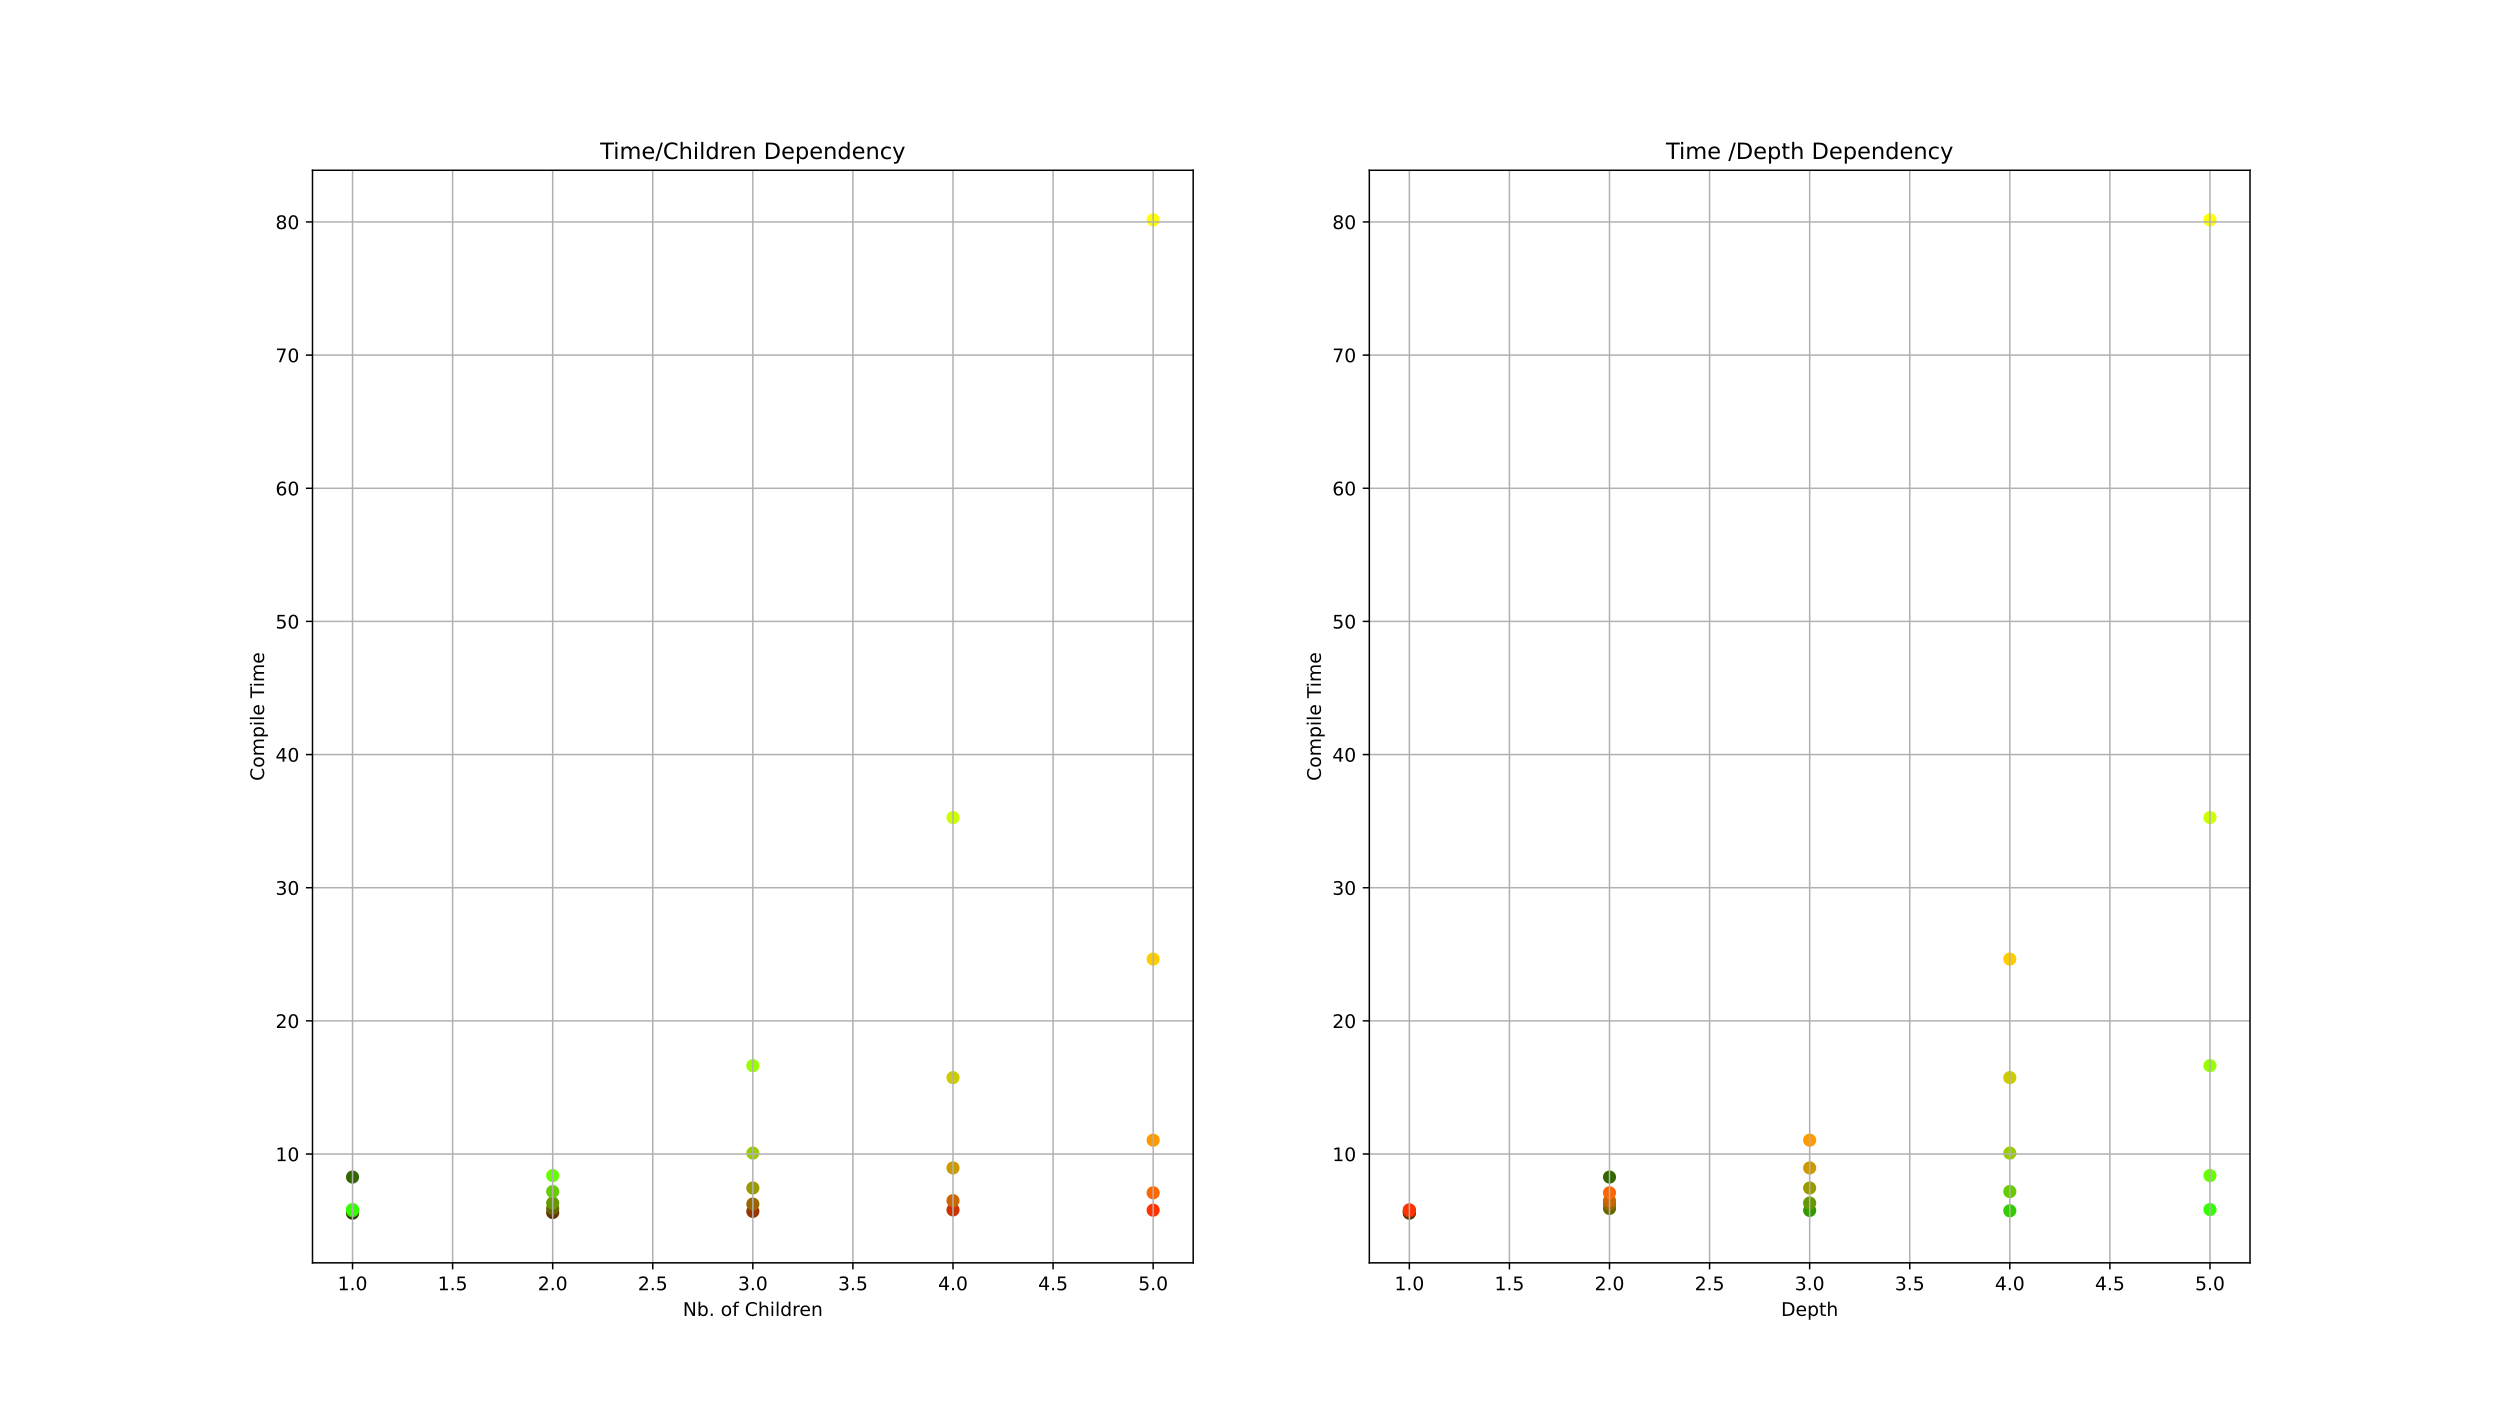 <?xml version="1.0" encoding="utf-8" standalone="no"?>
<!DOCTYPE svg PUBLIC "-//W3C//DTD SVG 1.1//EN"
  "http://www.w3.org/Graphics/SVG/1.1/DTD/svg11.dtd">
<!-- Created with matplotlib (https://matplotlib.org/) -->
<svg height="756pt" version="1.1" viewBox="0 0 1332 756" width="1332pt" xmlns="http://www.w3.org/2000/svg" xmlns:xlink="http://www.w3.org/1999/xlink">
 <defs>
  <style type="text/css">*{stroke-linecap:butt;stroke-linejoin:round;}</style>
 </defs>
 <g id="figure_1">
  <g id="patch_1">
   <path d="M 0 756 
L 1332 756 
L 1332 0 
L 0 0 
z
" style="fill:#ffffff;"/>
  </g>
  <g id="axes_1">
   <g id="patch_2">
    <path d="M 166.5 672.84 
L 635.727 672.84 
L 635.727 90.72 
L 166.5 90.72 
z
" style="fill:#ffffff;"/>
   </g>
   <g id="PathCollection_1">
    <defs>
     <path d="M 0 3 
C 0.796 3 1.559 2.684 2.121 2.121 
C 2.684 1.559 3 0.796 3 -0 
C 3 -0.796 2.684 -1.559 2.121 -2.121 
C 1.559 -2.684 0.796 -3 0 -3 
C -0.796 -3 -1.559 -2.684 -2.121 -2.121 
C -2.684 -1.559 -3 -0.796 -3 0 
C -3 0.796 -2.684 1.559 -2.121 2.121 
C -1.559 2.684 -0.796 3 0 3 
z
" id="C0_0_936f2f8fe4"/>
    </defs>
    <g clip-path="url(#p5015d09969)">
     <use style="fill:#333300;stroke:#333300;" x="187.829" xlink:href="#C0_0_936f2f8fe4" y="646.38"/>
    </g>
    <g clip-path="url(#p5015d09969)">
     <use style="fill:#336600;stroke:#336600;" x="187.829" xlink:href="#C0_0_936f2f8fe4" y="627.141"/>
    </g>
    <g clip-path="url(#p5015d09969)">
     <use style="fill:#339900;stroke:#339900;" x="187.829" xlink:href="#C0_0_936f2f8fe4" y="644.912"/>
    </g>
    <g clip-path="url(#p5015d09969)">
     <use style="fill:#33cc00;stroke:#33cc00;" x="187.829" xlink:href="#C0_0_936f2f8fe4" y="645.111"/>
    </g>
    <g clip-path="url(#p5015d09969)">
     <use style="fill:#33ff00;stroke:#33ff00;" x="187.829" xlink:href="#C0_0_936f2f8fe4" y="644.459"/>
    </g>
    <g clip-path="url(#p5015d09969)">
     <use style="fill:#663300;stroke:#663300;" x="294.471" xlink:href="#C0_0_936f2f8fe4" y="646.046"/>
    </g>
    <g clip-path="url(#p5015d09969)">
     <use style="fill:#666600;stroke:#666600;" x="294.471" xlink:href="#C0_0_936f2f8fe4" y="643.873"/>
    </g>
    <g clip-path="url(#p5015d09969)">
     <use style="fill:#669900;stroke:#669900;" x="294.471" xlink:href="#C0_0_936f2f8fe4" y="640.99"/>
    </g>
    <g clip-path="url(#p5015d09969)">
     <use style="fill:#66cc00;stroke:#66cc00;" x="294.471" xlink:href="#C0_0_936f2f8fe4" y="634.868"/>
    </g>
    <g clip-path="url(#p5015d09969)">
     <use style="fill:#66ff00;stroke:#66ff00;" x="294.471" xlink:href="#C0_0_936f2f8fe4" y="626.356"/>
    </g>
    <g clip-path="url(#p5015d09969)">
     <use style="fill:#993300;stroke:#993300;" x="401.114" xlink:href="#C0_0_936f2f8fe4" y="645.438"/>
    </g>
    <g clip-path="url(#p5015d09969)">
     <use style="fill:#996600;stroke:#996600;" x="401.114" xlink:href="#C0_0_936f2f8fe4" y="641.53"/>
    </g>
    <g clip-path="url(#p5015d09969)">
     <use style="fill:#999900;stroke:#999900;" x="401.114" xlink:href="#C0_0_936f2f8fe4" y="632.964"/>
    </g>
    <g clip-path="url(#p5015d09969)">
     <use style="fill:#99cc00;stroke:#99cc00;" x="401.114" xlink:href="#C0_0_936f2f8fe4" y="614.372"/>
    </g>
    <g clip-path="url(#p5015d09969)">
     <use style="fill:#99ff00;stroke:#99ff00;" x="401.114" xlink:href="#C0_0_936f2f8fe4" y="567.791"/>
    </g>
    <g clip-path="url(#p5015d09969)">
     <use style="fill:#cc3300;stroke:#cc3300;" x="507.756" xlink:href="#C0_0_936f2f8fe4" y="644.64"/>
    </g>
    <g clip-path="url(#p5015d09969)">
     <use style="fill:#cc6600;stroke:#cc6600;" x="507.756" xlink:href="#C0_0_936f2f8fe4" y="639.713"/>
    </g>
    <g clip-path="url(#p5015d09969)">
     <use style="fill:#cc9900;stroke:#cc9900;" x="507.756" xlink:href="#C0_0_936f2f8fe4" y="622.268"/>
    </g>
    <g clip-path="url(#p5015d09969)">
     <use style="fill:#cccc00;stroke:#cccc00;" x="507.756" xlink:href="#C0_0_936f2f8fe4" y="574.157"/>
    </g>
    <g clip-path="url(#p5015d09969)">
     <use style="fill:#ccff00;stroke:#ccff00;" x="507.756" xlink:href="#C0_0_936f2f8fe4" y="435.602"/>
    </g>
    <g clip-path="url(#p5015d09969)">
     <use style="fill:#ff3300;stroke:#ff3300;" x="614.399" xlink:href="#C0_0_936f2f8fe4" y="644.787"/>
    </g>
    <g clip-path="url(#p5015d09969)">
     <use style="fill:#ff6600;stroke:#ff6600;" x="614.399" xlink:href="#C0_0_936f2f8fe4" y="635.53"/>
    </g>
    <g clip-path="url(#p5015d09969)">
     <use style="fill:#ff9900;stroke:#ff9900;" x="614.399" xlink:href="#C0_0_936f2f8fe4" y="607.494"/>
    </g>
    <g clip-path="url(#p5015d09969)">
     <use style="fill:#ffcc00;stroke:#ffcc00;" x="614.399" xlink:href="#C0_0_936f2f8fe4" y="511.008"/>
    </g>
    <g clip-path="url(#p5015d09969)">
     <use style="fill:#ffff00;stroke:#ffff00;" x="614.399" xlink:href="#C0_0_936f2f8fe4" y="117.18"/>
    </g>
   </g>
   <g id="matplotlib.axis_1">
    <g id="xtick_1">
     <g id="line2d_1">
      <path clip-path="url(#p5015d09969)" d="M 187.829 672.84 
L 187.829 90.72 
" style="fill:none;stroke:#b0b0b0;stroke-linecap:square;stroke-width:0.8;"/>
     </g>
     <g id="line2d_2">
      <defs>
       <path d="M 0 0 
L 0 3.5 
" id="m724e179e20" style="stroke:#000000;stroke-width:0.8;"/>
      </defs>
      <g>
       <use style="stroke:#000000;stroke-width:0.8;" x="187.829" xlink:href="#m724e179e20" y="672.84"/>
      </g>
     </g>
     <g id="text_1">
      <!-- 1.0 -->
      <g transform="translate(179.877 687.438)scale(0.1 -0.1)">
       <defs>
        <path d="M 12.406 8.297 
L 28.516 8.297 
L 28.516 63.922 
L 10.984 60.406 
L 10.984 69.391 
L 28.422 72.906 
L 38.281 72.906 
L 38.281 8.297 
L 54.391 8.297 
L 54.391 0 
L 12.406 0 
z
" id="DejaVuSans-49"/>
        <path d="M 10.688 12.406 
L 21 12.406 
L 21 0 
L 10.688 0 
z
" id="DejaVuSans-46"/>
        <path d="M 31.781 66.406 
Q 24.172 66.406 20.328 58.906 
Q 16.5 51.422 16.5 36.375 
Q 16.5 21.391 20.328 13.891 
Q 24.172 6.391 31.781 6.391 
Q 39.453 6.391 43.281 13.891 
Q 47.125 21.391 47.125 36.375 
Q 47.125 51.422 43.281 58.906 
Q 39.453 66.406 31.781 66.406 
z
M 31.781 74.219 
Q 44.047 74.219 50.516 64.516 
Q 56.984 54.828 56.984 36.375 
Q 56.984 17.969 50.516 8.266 
Q 44.047 -1.422 31.781 -1.422 
Q 19.531 -1.422 13.062 8.266 
Q 6.594 17.969 6.594 36.375 
Q 6.594 54.828 13.062 64.516 
Q 19.531 74.219 31.781 74.219 
z
" id="DejaVuSans-48"/>
       </defs>
       <use xlink:href="#DejaVuSans-49"/>
       <use x="63.623" xlink:href="#DejaVuSans-46"/>
       <use x="95.41" xlink:href="#DejaVuSans-48"/>
      </g>
     </g>
    </g>
    <g id="xtick_2">
     <g id="line2d_3">
      <path clip-path="url(#p5015d09969)" d="M 241.15 672.84 
L 241.15 90.72 
" style="fill:none;stroke:#b0b0b0;stroke-linecap:square;stroke-width:0.8;"/>
     </g>
     <g id="line2d_4">
      <g>
       <use style="stroke:#000000;stroke-width:0.8;" x="241.15" xlink:href="#m724e179e20" y="672.84"/>
      </g>
     </g>
     <g id="text_2">
      <!-- 1.5 -->
      <g transform="translate(233.198 687.438)scale(0.1 -0.1)">
       <defs>
        <path d="M 10.797 72.906 
L 49.516 72.906 
L 49.516 64.594 
L 19.828 64.594 
L 19.828 46.734 
Q 21.969 47.469 24.109 47.828 
Q 26.266 48.188 28.422 48.188 
Q 40.625 48.188 47.75 41.5 
Q 54.891 34.812 54.891 23.391 
Q 54.891 11.625 47.562 5.094 
Q 40.234 -1.422 26.906 -1.422 
Q 22.312 -1.422 17.547 -0.641 
Q 12.797 0.141 7.719 1.703 
L 7.719 11.625 
Q 12.109 9.234 16.797 8.062 
Q 21.484 6.891 26.703 6.891 
Q 35.156 6.891 40.078 11.328 
Q 45.016 15.766 45.016 23.391 
Q 45.016 31 40.078 35.438 
Q 35.156 39.891 26.703 39.891 
Q 22.75 39.891 18.812 39.016 
Q 14.891 38.141 10.797 36.281 
z
" id="DejaVuSans-53"/>
       </defs>
       <use xlink:href="#DejaVuSans-49"/>
       <use x="63.623" xlink:href="#DejaVuSans-46"/>
       <use x="95.41" xlink:href="#DejaVuSans-53"/>
      </g>
     </g>
    </g>
    <g id="xtick_3">
     <g id="line2d_5">
      <path clip-path="url(#p5015d09969)" d="M 294.471 672.84 
L 294.471 90.72 
" style="fill:none;stroke:#b0b0b0;stroke-linecap:square;stroke-width:0.8;"/>
     </g>
     <g id="line2d_6">
      <g>
       <use style="stroke:#000000;stroke-width:0.8;" x="294.471" xlink:href="#m724e179e20" y="672.84"/>
      </g>
     </g>
     <g id="text_3">
      <!-- 2.0 -->
      <g transform="translate(286.52 687.438)scale(0.1 -0.1)">
       <defs>
        <path d="M 19.188 8.297 
L 53.609 8.297 
L 53.609 0 
L 7.328 0 
L 7.328 8.297 
Q 12.938 14.109 22.625 23.891 
Q 32.328 33.688 34.812 36.531 
Q 39.547 41.844 41.422 45.531 
Q 43.312 49.219 43.312 52.781 
Q 43.312 58.594 39.234 62.25 
Q 35.156 65.922 28.609 65.922 
Q 23.969 65.922 18.812 64.312 
Q 13.672 62.703 7.812 59.422 
L 7.812 69.391 
Q 13.766 71.781 18.938 73 
Q 24.125 74.219 28.422 74.219 
Q 39.75 74.219 46.484 68.547 
Q 53.219 62.891 53.219 53.422 
Q 53.219 48.922 51.531 44.891 
Q 49.859 40.875 45.406 35.406 
Q 44.188 33.984 37.641 27.219 
Q 31.109 20.453 19.188 8.297 
z
" id="DejaVuSans-50"/>
       </defs>
       <use xlink:href="#DejaVuSans-50"/>
       <use x="63.623" xlink:href="#DejaVuSans-46"/>
       <use x="95.41" xlink:href="#DejaVuSans-48"/>
      </g>
     </g>
    </g>
    <g id="xtick_4">
     <g id="line2d_7">
      <path clip-path="url(#p5015d09969)" d="M 347.792 672.84 
L 347.792 90.72 
" style="fill:none;stroke:#b0b0b0;stroke-linecap:square;stroke-width:0.8;"/>
     </g>
     <g id="line2d_8">
      <g>
       <use style="stroke:#000000;stroke-width:0.8;" x="347.792" xlink:href="#m724e179e20" y="672.84"/>
      </g>
     </g>
     <g id="text_4">
      <!-- 2.5 -->
      <g transform="translate(339.841 687.438)scale(0.1 -0.1)">
       <use xlink:href="#DejaVuSans-50"/>
       <use x="63.623" xlink:href="#DejaVuSans-46"/>
       <use x="95.41" xlink:href="#DejaVuSans-53"/>
      </g>
     </g>
    </g>
    <g id="xtick_5">
     <g id="line2d_9">
      <path clip-path="url(#p5015d09969)" d="M 401.114 672.84 
L 401.114 90.72 
" style="fill:none;stroke:#b0b0b0;stroke-linecap:square;stroke-width:0.8;"/>
     </g>
     <g id="line2d_10">
      <g>
       <use style="stroke:#000000;stroke-width:0.8;" x="401.114" xlink:href="#m724e179e20" y="672.84"/>
      </g>
     </g>
     <g id="text_5">
      <!-- 3.0 -->
      <g transform="translate(393.162 687.438)scale(0.1 -0.1)">
       <defs>
        <path d="M 40.578 39.312 
Q 47.656 37.797 51.625 33 
Q 55.609 28.219 55.609 21.188 
Q 55.609 10.406 48.188 4.484 
Q 40.766 -1.422 27.094 -1.422 
Q 22.516 -1.422 17.656 -0.516 
Q 12.797 0.391 7.625 2.203 
L 7.625 11.719 
Q 11.719 9.328 16.594 8.109 
Q 21.484 6.891 26.812 6.891 
Q 36.078 6.891 40.938 10.547 
Q 45.797 14.203 45.797 21.188 
Q 45.797 27.641 41.281 31.266 
Q 36.766 34.906 28.719 34.906 
L 20.219 34.906 
L 20.219 43.016 
L 29.109 43.016 
Q 36.375 43.016 40.234 45.922 
Q 44.094 48.828 44.094 54.297 
Q 44.094 59.906 40.109 62.906 
Q 36.141 65.922 28.719 65.922 
Q 24.656 65.922 20.016 65.031 
Q 15.375 64.156 9.812 62.312 
L 9.812 71.094 
Q 15.438 72.656 20.344 73.438 
Q 25.25 74.219 29.594 74.219 
Q 40.828 74.219 47.359 69.109 
Q 53.906 64.016 53.906 55.328 
Q 53.906 49.266 50.438 45.094 
Q 46.969 40.922 40.578 39.312 
z
" id="DejaVuSans-51"/>
       </defs>
       <use xlink:href="#DejaVuSans-51"/>
       <use x="63.623" xlink:href="#DejaVuSans-46"/>
       <use x="95.41" xlink:href="#DejaVuSans-48"/>
      </g>
     </g>
    </g>
    <g id="xtick_6">
     <g id="line2d_11">
      <path clip-path="url(#p5015d09969)" d="M 454.435 672.84 
L 454.435 90.72 
" style="fill:none;stroke:#b0b0b0;stroke-linecap:square;stroke-width:0.8;"/>
     </g>
     <g id="line2d_12">
      <g>
       <use style="stroke:#000000;stroke-width:0.8;" x="454.435" xlink:href="#m724e179e20" y="672.84"/>
      </g>
     </g>
     <g id="text_6">
      <!-- 3.5 -->
      <g transform="translate(446.483 687.438)scale(0.1 -0.1)">
       <use xlink:href="#DejaVuSans-51"/>
       <use x="63.623" xlink:href="#DejaVuSans-46"/>
       <use x="95.41" xlink:href="#DejaVuSans-53"/>
      </g>
     </g>
    </g>
    <g id="xtick_7">
     <g id="line2d_13">
      <path clip-path="url(#p5015d09969)" d="M 507.756 672.84 
L 507.756 90.72 
" style="fill:none;stroke:#b0b0b0;stroke-linecap:square;stroke-width:0.8;"/>
     </g>
     <g id="line2d_14">
      <g>
       <use style="stroke:#000000;stroke-width:0.8;" x="507.756" xlink:href="#m724e179e20" y="672.84"/>
      </g>
     </g>
     <g id="text_7">
      <!-- 4.0 -->
      <g transform="translate(499.805 687.438)scale(0.1 -0.1)">
       <defs>
        <path d="M 37.797 64.312 
L 12.891 25.391 
L 37.797 25.391 
z
M 35.203 72.906 
L 47.609 72.906 
L 47.609 25.391 
L 58.016 25.391 
L 58.016 17.188 
L 47.609 17.188 
L 47.609 0 
L 37.797 0 
L 37.797 17.188 
L 4.891 17.188 
L 4.891 26.703 
z
" id="DejaVuSans-52"/>
       </defs>
       <use xlink:href="#DejaVuSans-52"/>
       <use x="63.623" xlink:href="#DejaVuSans-46"/>
       <use x="95.41" xlink:href="#DejaVuSans-48"/>
      </g>
     </g>
    </g>
    <g id="xtick_8">
     <g id="line2d_15">
      <path clip-path="url(#p5015d09969)" d="M 561.077 672.84 
L 561.077 90.72 
" style="fill:none;stroke:#b0b0b0;stroke-linecap:square;stroke-width:0.8;"/>
     </g>
     <g id="line2d_16">
      <g>
       <use style="stroke:#000000;stroke-width:0.8;" x="561.077" xlink:href="#m724e179e20" y="672.84"/>
      </g>
     </g>
     <g id="text_8">
      <!-- 4.5 -->
      <g transform="translate(553.126 687.438)scale(0.1 -0.1)">
       <use xlink:href="#DejaVuSans-52"/>
       <use x="63.623" xlink:href="#DejaVuSans-46"/>
       <use x="95.41" xlink:href="#DejaVuSans-53"/>
      </g>
     </g>
    </g>
    <g id="xtick_9">
     <g id="line2d_17">
      <path clip-path="url(#p5015d09969)" d="M 614.399 672.84 
L 614.399 90.72 
" style="fill:none;stroke:#b0b0b0;stroke-linecap:square;stroke-width:0.8;"/>
     </g>
     <g id="line2d_18">
      <g>
       <use style="stroke:#000000;stroke-width:0.8;" x="614.399" xlink:href="#m724e179e20" y="672.84"/>
      </g>
     </g>
     <g id="text_9">
      <!-- 5.0 -->
      <g transform="translate(606.447 687.438)scale(0.1 -0.1)">
       <use xlink:href="#DejaVuSans-53"/>
       <use x="63.623" xlink:href="#DejaVuSans-46"/>
       <use x="95.41" xlink:href="#DejaVuSans-48"/>
      </g>
     </g>
    </g>
    <g id="text_10">
     <!-- Nb. of Children -->
     <g transform="translate(363.811 701.117)scale(0.1 -0.1)">
      <defs>
       <path d="M 9.812 72.906 
L 23.094 72.906 
L 55.422 11.922 
L 55.422 72.906 
L 64.984 72.906 
L 64.984 0 
L 51.703 0 
L 19.391 60.984 
L 19.391 0 
L 9.812 0 
z
" id="DejaVuSans-78"/>
       <path d="M 48.688 27.297 
Q 48.688 37.203 44.609 42.844 
Q 40.531 48.484 33.406 48.484 
Q 26.266 48.484 22.188 42.844 
Q 18.109 37.203 18.109 27.297 
Q 18.109 17.391 22.188 11.75 
Q 26.266 6.109 33.406 6.109 
Q 40.531 6.109 44.609 11.75 
Q 48.688 17.391 48.688 27.297 
z
M 18.109 46.391 
Q 20.953 51.266 25.266 53.625 
Q 29.594 56 35.594 56 
Q 45.562 56 51.781 48.094 
Q 58.016 40.188 58.016 27.297 
Q 58.016 14.406 51.781 6.484 
Q 45.562 -1.422 35.594 -1.422 
Q 29.594 -1.422 25.266 0.953 
Q 20.953 3.328 18.109 8.203 
L 18.109 0 
L 9.078 0 
L 9.078 75.984 
L 18.109 75.984 
z
" id="DejaVuSans-98"/>
       <path id="DejaVuSans-32"/>
       <path d="M 30.609 48.391 
Q 23.391 48.391 19.188 42.75 
Q 14.984 37.109 14.984 27.297 
Q 14.984 17.484 19.156 11.844 
Q 23.344 6.203 30.609 6.203 
Q 37.797 6.203 41.984 11.859 
Q 46.188 17.531 46.188 27.297 
Q 46.188 37.016 41.984 42.703 
Q 37.797 48.391 30.609 48.391 
z
M 30.609 56 
Q 42.328 56 49.016 48.375 
Q 55.719 40.766 55.719 27.297 
Q 55.719 13.875 49.016 6.219 
Q 42.328 -1.422 30.609 -1.422 
Q 18.844 -1.422 12.172 6.219 
Q 5.516 13.875 5.516 27.297 
Q 5.516 40.766 12.172 48.375 
Q 18.844 56 30.609 56 
z
" id="DejaVuSans-111"/>
       <path d="M 37.109 75.984 
L 37.109 68.5 
L 28.516 68.5 
Q 23.688 68.5 21.797 66.547 
Q 19.922 64.594 19.922 59.516 
L 19.922 54.688 
L 34.719 54.688 
L 34.719 47.703 
L 19.922 47.703 
L 19.922 0 
L 10.891 0 
L 10.891 47.703 
L 2.297 47.703 
L 2.297 54.688 
L 10.891 54.688 
L 10.891 58.5 
Q 10.891 67.625 15.141 71.797 
Q 19.391 75.984 28.609 75.984 
z
" id="DejaVuSans-102"/>
       <path d="M 64.406 67.281 
L 64.406 56.891 
Q 59.422 61.531 53.781 63.812 
Q 48.141 66.109 41.797 66.109 
Q 29.297 66.109 22.656 58.469 
Q 16.016 50.828 16.016 36.375 
Q 16.016 21.969 22.656 14.328 
Q 29.297 6.688 41.797 6.688 
Q 48.141 6.688 53.781 8.984 
Q 59.422 11.281 64.406 15.922 
L 64.406 5.609 
Q 59.234 2.094 53.438 0.328 
Q 47.656 -1.422 41.219 -1.422 
Q 24.656 -1.422 15.125 8.703 
Q 5.609 18.844 5.609 36.375 
Q 5.609 53.953 15.125 64.078 
Q 24.656 74.219 41.219 74.219 
Q 47.75 74.219 53.531 72.484 
Q 59.328 70.75 64.406 67.281 
z
" id="DejaVuSans-67"/>
       <path d="M 54.891 33.016 
L 54.891 0 
L 45.906 0 
L 45.906 32.719 
Q 45.906 40.484 42.875 44.328 
Q 39.844 48.188 33.797 48.188 
Q 26.516 48.188 22.312 43.547 
Q 18.109 38.922 18.109 30.906 
L 18.109 0 
L 9.078 0 
L 9.078 75.984 
L 18.109 75.984 
L 18.109 46.188 
Q 21.344 51.125 25.703 53.562 
Q 30.078 56 35.797 56 
Q 45.219 56 50.047 50.172 
Q 54.891 44.344 54.891 33.016 
z
" id="DejaVuSans-104"/>
       <path d="M 9.422 54.688 
L 18.406 54.688 
L 18.406 0 
L 9.422 0 
z
M 9.422 75.984 
L 18.406 75.984 
L 18.406 64.594 
L 9.422 64.594 
z
" id="DejaVuSans-105"/>
       <path d="M 9.422 75.984 
L 18.406 75.984 
L 18.406 0 
L 9.422 0 
z
" id="DejaVuSans-108"/>
       <path d="M 45.406 46.391 
L 45.406 75.984 
L 54.391 75.984 
L 54.391 0 
L 45.406 0 
L 45.406 8.203 
Q 42.578 3.328 38.25 0.953 
Q 33.938 -1.422 27.875 -1.422 
Q 17.969 -1.422 11.734 6.484 
Q 5.516 14.406 5.516 27.297 
Q 5.516 40.188 11.734 48.094 
Q 17.969 56 27.875 56 
Q 33.938 56 38.25 53.625 
Q 42.578 51.266 45.406 46.391 
z
M 14.797 27.297 
Q 14.797 17.391 18.875 11.75 
Q 22.953 6.109 30.078 6.109 
Q 37.203 6.109 41.297 11.75 
Q 45.406 17.391 45.406 27.297 
Q 45.406 37.203 41.297 42.844 
Q 37.203 48.484 30.078 48.484 
Q 22.953 48.484 18.875 42.844 
Q 14.797 37.203 14.797 27.297 
z
" id="DejaVuSans-100"/>
       <path d="M 41.109 46.297 
Q 39.594 47.172 37.812 47.578 
Q 36.031 48 33.891 48 
Q 26.266 48 22.188 43.047 
Q 18.109 38.094 18.109 28.812 
L 18.109 0 
L 9.078 0 
L 9.078 54.688 
L 18.109 54.688 
L 18.109 46.188 
Q 20.953 51.172 25.484 53.578 
Q 30.031 56 36.531 56 
Q 37.453 56 38.578 55.875 
Q 39.703 55.766 41.062 55.516 
z
" id="DejaVuSans-114"/>
       <path d="M 56.203 29.594 
L 56.203 25.203 
L 14.891 25.203 
Q 15.484 15.922 20.484 11.062 
Q 25.484 6.203 34.422 6.203 
Q 39.594 6.203 44.453 7.469 
Q 49.312 8.734 54.109 11.281 
L 54.109 2.781 
Q 49.266 0.734 44.188 -0.344 
Q 39.109 -1.422 33.891 -1.422 
Q 20.797 -1.422 13.156 6.188 
Q 5.516 13.812 5.516 26.812 
Q 5.516 40.234 12.766 48.109 
Q 20.016 56 32.328 56 
Q 43.359 56 49.781 48.891 
Q 56.203 41.797 56.203 29.594 
z
M 47.219 32.234 
Q 47.125 39.594 43.094 43.984 
Q 39.062 48.391 32.422 48.391 
Q 24.906 48.391 20.391 44.141 
Q 15.875 39.891 15.188 32.172 
z
" id="DejaVuSans-101"/>
       <path d="M 54.891 33.016 
L 54.891 0 
L 45.906 0 
L 45.906 32.719 
Q 45.906 40.484 42.875 44.328 
Q 39.844 48.188 33.797 48.188 
Q 26.516 48.188 22.312 43.547 
Q 18.109 38.922 18.109 30.906 
L 18.109 0 
L 9.078 0 
L 9.078 54.688 
L 18.109 54.688 
L 18.109 46.188 
Q 21.344 51.125 25.703 53.562 
Q 30.078 56 35.797 56 
Q 45.219 56 50.047 50.172 
Q 54.891 44.344 54.891 33.016 
z
" id="DejaVuSans-110"/>
      </defs>
      <use xlink:href="#DejaVuSans-78"/>
      <use x="74.805" xlink:href="#DejaVuSans-98"/>
      <use x="138.281" xlink:href="#DejaVuSans-46"/>
      <use x="170.068" xlink:href="#DejaVuSans-32"/>
      <use x="201.855" xlink:href="#DejaVuSans-111"/>
      <use x="263.037" xlink:href="#DejaVuSans-102"/>
      <use x="298.242" xlink:href="#DejaVuSans-32"/>
      <use x="330.029" xlink:href="#DejaVuSans-67"/>
      <use x="399.854" xlink:href="#DejaVuSans-104"/>
      <use x="463.232" xlink:href="#DejaVuSans-105"/>
      <use x="491.016" xlink:href="#DejaVuSans-108"/>
      <use x="518.799" xlink:href="#DejaVuSans-100"/>
      <use x="582.275" xlink:href="#DejaVuSans-114"/>
      <use x="621.139" xlink:href="#DejaVuSans-101"/>
      <use x="682.662" xlink:href="#DejaVuSans-110"/>
     </g>
    </g>
   </g>
   <g id="matplotlib.axis_2">
    <g id="ytick_1">
     <g id="line2d_19">
      <path clip-path="url(#p5015d09969)" d="M 166.5 614.868 
L 635.727 614.868 
" style="fill:none;stroke:#b0b0b0;stroke-linecap:square;stroke-width:0.8;"/>
     </g>
     <g id="line2d_20">
      <defs>
       <path d="M 0 0 
L -3.5 0 
" id="m9011e963a6" style="stroke:#000000;stroke-width:0.8;"/>
      </defs>
      <g>
       <use style="stroke:#000000;stroke-width:0.8;" x="166.5" xlink:href="#m9011e963a6" y="614.868"/>
      </g>
     </g>
     <g id="text_11">
      <!-- 10 -->
      <g transform="translate(146.775 618.668)scale(0.1 -0.1)">
       <use xlink:href="#DejaVuSans-49"/>
       <use x="63.623" xlink:href="#DejaVuSans-48"/>
      </g>
     </g>
    </g>
    <g id="ytick_2">
     <g id="line2d_21">
      <path clip-path="url(#p5015d09969)" d="M 166.5 543.923 
L 635.727 543.923 
" style="fill:none;stroke:#b0b0b0;stroke-linecap:square;stroke-width:0.8;"/>
     </g>
     <g id="line2d_22">
      <g>
       <use style="stroke:#000000;stroke-width:0.8;" x="166.5" xlink:href="#m9011e963a6" y="543.923"/>
      </g>
     </g>
     <g id="text_12">
      <!-- 20 -->
      <g transform="translate(146.775 547.722)scale(0.1 -0.1)">
       <use xlink:href="#DejaVuSans-50"/>
       <use x="63.623" xlink:href="#DejaVuSans-48"/>
      </g>
     </g>
    </g>
    <g id="ytick_3">
     <g id="line2d_23">
      <path clip-path="url(#p5015d09969)" d="M 166.5 472.978 
L 635.727 472.978 
" style="fill:none;stroke:#b0b0b0;stroke-linecap:square;stroke-width:0.8;"/>
     </g>
     <g id="line2d_24">
      <g>
       <use style="stroke:#000000;stroke-width:0.8;" x="166.5" xlink:href="#m9011e963a6" y="472.978"/>
      </g>
     </g>
     <g id="text_13">
      <!-- 30 -->
      <g transform="translate(146.775 476.777)scale(0.1 -0.1)">
       <use xlink:href="#DejaVuSans-51"/>
       <use x="63.623" xlink:href="#DejaVuSans-48"/>
      </g>
     </g>
    </g>
    <g id="ytick_4">
     <g id="line2d_25">
      <path clip-path="url(#p5015d09969)" d="M 166.5 402.033 
L 635.727 402.033 
" style="fill:none;stroke:#b0b0b0;stroke-linecap:square;stroke-width:0.8;"/>
     </g>
     <g id="line2d_26">
      <g>
       <use style="stroke:#000000;stroke-width:0.8;" x="166.5" xlink:href="#m9011e963a6" y="402.033"/>
      </g>
     </g>
     <g id="text_14">
      <!-- 40 -->
      <g transform="translate(146.775 405.832)scale(0.1 -0.1)">
       <use xlink:href="#DejaVuSans-52"/>
       <use x="63.623" xlink:href="#DejaVuSans-48"/>
      </g>
     </g>
    </g>
    <g id="ytick_5">
     <g id="line2d_27">
      <path clip-path="url(#p5015d09969)" d="M 166.5 331.088 
L 635.727 331.088 
" style="fill:none;stroke:#b0b0b0;stroke-linecap:square;stroke-width:0.8;"/>
     </g>
     <g id="line2d_28">
      <g>
       <use style="stroke:#000000;stroke-width:0.8;" x="166.5" xlink:href="#m9011e963a6" y="331.088"/>
      </g>
     </g>
     <g id="text_15">
      <!-- 50 -->
      <g transform="translate(146.775 334.887)scale(0.1 -0.1)">
       <use xlink:href="#DejaVuSans-53"/>
       <use x="63.623" xlink:href="#DejaVuSans-48"/>
      </g>
     </g>
    </g>
    <g id="ytick_6">
     <g id="line2d_29">
      <path clip-path="url(#p5015d09969)" d="M 166.5 260.142 
L 635.727 260.142 
" style="fill:none;stroke:#b0b0b0;stroke-linecap:square;stroke-width:0.8;"/>
     </g>
     <g id="line2d_30">
      <g>
       <use style="stroke:#000000;stroke-width:0.8;" x="166.5" xlink:href="#m9011e963a6" y="260.142"/>
      </g>
     </g>
     <g id="text_16">
      <!-- 60 -->
      <g transform="translate(146.775 263.942)scale(0.1 -0.1)">
       <defs>
        <path d="M 33.016 40.375 
Q 26.375 40.375 22.484 35.828 
Q 18.609 31.297 18.609 23.391 
Q 18.609 15.531 22.484 10.953 
Q 26.375 6.391 33.016 6.391 
Q 39.656 6.391 43.531 10.953 
Q 47.406 15.531 47.406 23.391 
Q 47.406 31.297 43.531 35.828 
Q 39.656 40.375 33.016 40.375 
z
M 52.594 71.297 
L 52.594 62.312 
Q 48.875 64.062 45.094 64.984 
Q 41.312 65.922 37.594 65.922 
Q 27.828 65.922 22.672 59.328 
Q 17.531 52.734 16.797 39.406 
Q 19.672 43.656 24.016 45.922 
Q 28.375 48.188 33.594 48.188 
Q 44.578 48.188 50.953 41.516 
Q 57.328 34.859 57.328 23.391 
Q 57.328 12.156 50.688 5.359 
Q 44.047 -1.422 33.016 -1.422 
Q 20.359 -1.422 13.672 8.266 
Q 6.984 17.969 6.984 36.375 
Q 6.984 53.656 15.188 63.938 
Q 23.391 74.219 37.203 74.219 
Q 40.922 74.219 44.703 73.484 
Q 48.484 72.75 52.594 71.297 
z
" id="DejaVuSans-54"/>
       </defs>
       <use xlink:href="#DejaVuSans-54"/>
       <use x="63.623" xlink:href="#DejaVuSans-48"/>
      </g>
     </g>
    </g>
    <g id="ytick_7">
     <g id="line2d_31">
      <path clip-path="url(#p5015d09969)" d="M 166.5 189.197 
L 635.727 189.197 
" style="fill:none;stroke:#b0b0b0;stroke-linecap:square;stroke-width:0.8;"/>
     </g>
     <g id="line2d_32">
      <g>
       <use style="stroke:#000000;stroke-width:0.8;" x="166.5" xlink:href="#m9011e963a6" y="189.197"/>
      </g>
     </g>
     <g id="text_17">
      <!-- 70 -->
      <g transform="translate(146.775 192.996)scale(0.1 -0.1)">
       <defs>
        <path d="M 8.203 72.906 
L 55.078 72.906 
L 55.078 68.703 
L 28.609 0 
L 18.312 0 
L 43.219 64.594 
L 8.203 64.594 
z
" id="DejaVuSans-55"/>
       </defs>
       <use xlink:href="#DejaVuSans-55"/>
       <use x="63.623" xlink:href="#DejaVuSans-48"/>
      </g>
     </g>
    </g>
    <g id="ytick_8">
     <g id="line2d_33">
      <path clip-path="url(#p5015d09969)" d="M 166.5 118.252 
L 635.727 118.252 
" style="fill:none;stroke:#b0b0b0;stroke-linecap:square;stroke-width:0.8;"/>
     </g>
     <g id="line2d_34">
      <g>
       <use style="stroke:#000000;stroke-width:0.8;" x="166.5" xlink:href="#m9011e963a6" y="118.252"/>
      </g>
     </g>
     <g id="text_18">
      <!-- 80 -->
      <g transform="translate(146.775 122.051)scale(0.1 -0.1)">
       <defs>
        <path d="M 31.781 34.625 
Q 24.75 34.625 20.719 30.859 
Q 16.703 27.094 16.703 20.516 
Q 16.703 13.922 20.719 10.156 
Q 24.75 6.391 31.781 6.391 
Q 38.812 6.391 42.859 10.172 
Q 46.922 13.969 46.922 20.516 
Q 46.922 27.094 42.891 30.859 
Q 38.875 34.625 31.781 34.625 
z
M 21.922 38.812 
Q 15.578 40.375 12.031 44.719 
Q 8.5 49.078 8.5 55.328 
Q 8.5 64.062 14.719 69.141 
Q 20.953 74.219 31.781 74.219 
Q 42.672 74.219 48.875 69.141 
Q 55.078 64.062 55.078 55.328 
Q 55.078 49.078 51.531 44.719 
Q 48 40.375 41.703 38.812 
Q 48.828 37.156 52.797 32.312 
Q 56.781 27.484 56.781 20.516 
Q 56.781 9.906 50.312 4.234 
Q 43.844 -1.422 31.781 -1.422 
Q 19.734 -1.422 13.25 4.234 
Q 6.781 9.906 6.781 20.516 
Q 6.781 27.484 10.781 32.312 
Q 14.797 37.156 21.922 38.812 
z
M 18.312 54.391 
Q 18.312 48.734 21.844 45.562 
Q 25.391 42.391 31.781 42.391 
Q 38.141 42.391 41.719 45.562 
Q 45.312 48.734 45.312 54.391 
Q 45.312 60.062 41.719 63.234 
Q 38.141 66.406 31.781 66.406 
Q 25.391 66.406 21.844 63.234 
Q 18.312 60.062 18.312 54.391 
z
" id="DejaVuSans-56"/>
       </defs>
       <use xlink:href="#DejaVuSans-56"/>
       <use x="63.623" xlink:href="#DejaVuSans-48"/>
      </g>
     </g>
    </g>
    <g id="text_19">
     <!-- Compile Time -->
     <g transform="translate(140.695 416.053)rotate(-90)scale(0.1 -0.1)">
      <defs>
       <path d="M 52 44.188 
Q 55.375 50.25 60.062 53.125 
Q 64.75 56 71.094 56 
Q 79.641 56 84.281 50.016 
Q 88.922 44.047 88.922 33.016 
L 88.922 0 
L 79.891 0 
L 79.891 32.719 
Q 79.891 40.578 77.094 44.375 
Q 74.312 48.188 68.609 48.188 
Q 61.625 48.188 57.562 43.547 
Q 53.516 38.922 53.516 30.906 
L 53.516 0 
L 44.484 0 
L 44.484 32.719 
Q 44.484 40.625 41.703 44.406 
Q 38.922 48.188 33.109 48.188 
Q 26.219 48.188 22.156 43.531 
Q 18.109 38.875 18.109 30.906 
L 18.109 0 
L 9.078 0 
L 9.078 54.688 
L 18.109 54.688 
L 18.109 46.188 
Q 21.188 51.219 25.484 53.609 
Q 29.781 56 35.688 56 
Q 41.656 56 45.828 52.969 
Q 50 49.953 52 44.188 
z
" id="DejaVuSans-109"/>
       <path d="M 18.109 8.203 
L 18.109 -20.797 
L 9.078 -20.797 
L 9.078 54.688 
L 18.109 54.688 
L 18.109 46.391 
Q 20.953 51.266 25.266 53.625 
Q 29.594 56 35.594 56 
Q 45.562 56 51.781 48.094 
Q 58.016 40.188 58.016 27.297 
Q 58.016 14.406 51.781 6.484 
Q 45.562 -1.422 35.594 -1.422 
Q 29.594 -1.422 25.266 0.953 
Q 20.953 3.328 18.109 8.203 
z
M 48.688 27.297 
Q 48.688 37.203 44.609 42.844 
Q 40.531 48.484 33.406 48.484 
Q 26.266 48.484 22.188 42.844 
Q 18.109 37.203 18.109 27.297 
Q 18.109 17.391 22.188 11.75 
Q 26.266 6.109 33.406 6.109 
Q 40.531 6.109 44.609 11.75 
Q 48.688 17.391 48.688 27.297 
z
" id="DejaVuSans-112"/>
       <path d="M -0.297 72.906 
L 61.375 72.906 
L 61.375 64.594 
L 35.5 64.594 
L 35.5 0 
L 25.594 0 
L 25.594 64.594 
L -0.297 64.594 
z
" id="DejaVuSans-84"/>
      </defs>
      <use xlink:href="#DejaVuSans-67"/>
      <use x="69.824" xlink:href="#DejaVuSans-111"/>
      <use x="131.006" xlink:href="#DejaVuSans-109"/>
      <use x="228.418" xlink:href="#DejaVuSans-112"/>
      <use x="291.895" xlink:href="#DejaVuSans-105"/>
      <use x="319.678" xlink:href="#DejaVuSans-108"/>
      <use x="347.461" xlink:href="#DejaVuSans-101"/>
      <use x="408.984" xlink:href="#DejaVuSans-32"/>
      <use x="440.771" xlink:href="#DejaVuSans-84"/>
      <use x="498.73" xlink:href="#DejaVuSans-105"/>
      <use x="526.514" xlink:href="#DejaVuSans-109"/>
      <use x="623.926" xlink:href="#DejaVuSans-101"/>
     </g>
    </g>
   </g>
   <g id="patch_3">
    <path d="M 166.5 672.84 
L 166.5 90.72 
" style="fill:none;stroke:#000000;stroke-linecap:square;stroke-linejoin:miter;stroke-width:0.8;"/>
   </g>
   <g id="patch_4">
    <path d="M 635.727 672.84 
L 635.727 90.72 
" style="fill:none;stroke:#000000;stroke-linecap:square;stroke-linejoin:miter;stroke-width:0.8;"/>
   </g>
   <g id="patch_5">
    <path d="M 166.5 672.84 
L 635.727 672.84 
" style="fill:none;stroke:#000000;stroke-linecap:square;stroke-linejoin:miter;stroke-width:0.8;"/>
   </g>
   <g id="patch_6">
    <path d="M 166.5 90.72 
L 635.727 90.72 
" style="fill:none;stroke:#000000;stroke-linecap:square;stroke-linejoin:miter;stroke-width:0.8;"/>
   </g>
   <g id="text_20">
    <!-- Time/Children Dependency -->
    <g transform="translate(319.775 84.72)scale(0.12 -0.12)">
     <defs>
      <path d="M 25.391 72.906 
L 33.688 72.906 
L 8.297 -9.281 
L 0 -9.281 
z
" id="DejaVuSans-47"/>
      <path d="M 19.672 64.797 
L 19.672 8.109 
L 31.594 8.109 
Q 46.688 8.109 53.688 14.938 
Q 60.688 21.781 60.688 36.531 
Q 60.688 51.172 53.688 57.984 
Q 46.688 64.797 31.594 64.797 
z
M 9.812 72.906 
L 30.078 72.906 
Q 51.266 72.906 61.172 64.094 
Q 71.094 55.281 71.094 36.531 
Q 71.094 17.672 61.125 8.828 
Q 51.172 0 30.078 0 
L 9.812 0 
z
" id="DejaVuSans-68"/>
      <path d="M 48.781 52.594 
L 48.781 44.188 
Q 44.969 46.297 41.141 47.344 
Q 37.312 48.391 33.406 48.391 
Q 24.656 48.391 19.812 42.844 
Q 14.984 37.312 14.984 27.297 
Q 14.984 17.281 19.812 11.734 
Q 24.656 6.203 33.406 6.203 
Q 37.312 6.203 41.141 7.25 
Q 44.969 8.297 48.781 10.406 
L 48.781 2.094 
Q 45.016 0.344 40.984 -0.531 
Q 36.969 -1.422 32.422 -1.422 
Q 20.062 -1.422 12.781 6.344 
Q 5.516 14.109 5.516 27.297 
Q 5.516 40.672 12.859 48.328 
Q 20.219 56 33.016 56 
Q 37.156 56 41.109 55.141 
Q 45.062 54.297 48.781 52.594 
z
" id="DejaVuSans-99"/>
      <path d="M 32.172 -5.078 
Q 28.375 -14.844 24.75 -17.812 
Q 21.141 -20.797 15.094 -20.797 
L 7.906 -20.797 
L 7.906 -13.281 
L 13.188 -13.281 
Q 16.891 -13.281 18.938 -11.516 
Q 21 -9.766 23.484 -3.219 
L 25.094 0.875 
L 2.984 54.688 
L 12.5 54.688 
L 29.594 11.922 
L 46.688 54.688 
L 56.203 54.688 
z
" id="DejaVuSans-121"/>
     </defs>
     <use xlink:href="#DejaVuSans-84"/>
     <use x="57.959" xlink:href="#DejaVuSans-105"/>
     <use x="85.742" xlink:href="#DejaVuSans-109"/>
     <use x="183.154" xlink:href="#DejaVuSans-101"/>
     <use x="244.678" xlink:href="#DejaVuSans-47"/>
     <use x="278.369" xlink:href="#DejaVuSans-67"/>
     <use x="348.193" xlink:href="#DejaVuSans-104"/>
     <use x="411.572" xlink:href="#DejaVuSans-105"/>
     <use x="439.355" xlink:href="#DejaVuSans-108"/>
     <use x="467.139" xlink:href="#DejaVuSans-100"/>
     <use x="530.615" xlink:href="#DejaVuSans-114"/>
     <use x="569.479" xlink:href="#DejaVuSans-101"/>
     <use x="631.002" xlink:href="#DejaVuSans-110"/>
     <use x="694.381" xlink:href="#DejaVuSans-32"/>
     <use x="726.168" xlink:href="#DejaVuSans-68"/>
     <use x="803.17" xlink:href="#DejaVuSans-101"/>
     <use x="864.693" xlink:href="#DejaVuSans-112"/>
     <use x="928.17" xlink:href="#DejaVuSans-101"/>
     <use x="989.693" xlink:href="#DejaVuSans-110"/>
     <use x="1053.072" xlink:href="#DejaVuSans-100"/>
     <use x="1116.549" xlink:href="#DejaVuSans-101"/>
     <use x="1178.072" xlink:href="#DejaVuSans-110"/>
     <use x="1241.451" xlink:href="#DejaVuSans-99"/>
     <use x="1296.432" xlink:href="#DejaVuSans-121"/>
    </g>
   </g>
  </g>
  <g id="axes_2">
   <g id="patch_7">
    <path d="M 729.573 672.84 
L 1198.8 672.84 
L 1198.8 90.72 
L 729.573 90.72 
z
" style="fill:#ffffff;"/>
   </g>
   <g id="PathCollection_2">
    <defs>
     <path d="M 0 3 
C 0.796 3 1.559 2.684 2.121 2.121 
C 2.684 1.559 3 0.796 3 -0 
C 3 -0.796 2.684 -1.559 2.121 -2.121 
C 1.559 -2.684 0.796 -3 0 -3 
C -0.796 -3 -1.559 -2.684 -2.121 -2.121 
C -2.684 -1.559 -3 -0.796 -3 0 
C -3 0.796 -2.684 1.559 -2.121 2.121 
C -1.559 2.684 -0.796 3 0 3 
z
" id="C1_0_8b3dcfff0a"/>
    </defs>
    <g clip-path="url(#p73c0a95c30)">
     <use style="fill:#333300;stroke:#333300;" x="750.901" xlink:href="#C1_0_8b3dcfff0a" y="646.38"/>
    </g>
    <g clip-path="url(#p73c0a95c30)">
     <use style="fill:#336600;stroke:#336600;" x="857.544" xlink:href="#C1_0_8b3dcfff0a" y="627.141"/>
    </g>
    <g clip-path="url(#p73c0a95c30)">
     <use style="fill:#339900;stroke:#339900;" x="964.186" xlink:href="#C1_0_8b3dcfff0a" y="644.912"/>
    </g>
    <g clip-path="url(#p73c0a95c30)">
     <use style="fill:#33cc00;stroke:#33cc00;" x="1070.829" xlink:href="#C1_0_8b3dcfff0a" y="645.111"/>
    </g>
    <g clip-path="url(#p73c0a95c30)">
     <use style="fill:#33ff00;stroke:#33ff00;" x="1177.471" xlink:href="#C1_0_8b3dcfff0a" y="644.459"/>
    </g>
    <g clip-path="url(#p73c0a95c30)">
     <use style="fill:#663300;stroke:#663300;" x="750.901" xlink:href="#C1_0_8b3dcfff0a" y="646.046"/>
    </g>
    <g clip-path="url(#p73c0a95c30)">
     <use style="fill:#666600;stroke:#666600;" x="857.544" xlink:href="#C1_0_8b3dcfff0a" y="643.873"/>
    </g>
    <g clip-path="url(#p73c0a95c30)">
     <use style="fill:#669900;stroke:#669900;" x="964.186" xlink:href="#C1_0_8b3dcfff0a" y="640.99"/>
    </g>
    <g clip-path="url(#p73c0a95c30)">
     <use style="fill:#66cc00;stroke:#66cc00;" x="1070.829" xlink:href="#C1_0_8b3dcfff0a" y="634.868"/>
    </g>
    <g clip-path="url(#p73c0a95c30)">
     <use style="fill:#66ff00;stroke:#66ff00;" x="1177.471" xlink:href="#C1_0_8b3dcfff0a" y="626.356"/>
    </g>
    <g clip-path="url(#p73c0a95c30)">
     <use style="fill:#993300;stroke:#993300;" x="750.901" xlink:href="#C1_0_8b3dcfff0a" y="645.438"/>
    </g>
    <g clip-path="url(#p73c0a95c30)">
     <use style="fill:#996600;stroke:#996600;" x="857.544" xlink:href="#C1_0_8b3dcfff0a" y="641.53"/>
    </g>
    <g clip-path="url(#p73c0a95c30)">
     <use style="fill:#999900;stroke:#999900;" x="964.186" xlink:href="#C1_0_8b3dcfff0a" y="632.964"/>
    </g>
    <g clip-path="url(#p73c0a95c30)">
     <use style="fill:#99cc00;stroke:#99cc00;" x="1070.829" xlink:href="#C1_0_8b3dcfff0a" y="614.372"/>
    </g>
    <g clip-path="url(#p73c0a95c30)">
     <use style="fill:#99ff00;stroke:#99ff00;" x="1177.471" xlink:href="#C1_0_8b3dcfff0a" y="567.791"/>
    </g>
    <g clip-path="url(#p73c0a95c30)">
     <use style="fill:#cc3300;stroke:#cc3300;" x="750.901" xlink:href="#C1_0_8b3dcfff0a" y="644.64"/>
    </g>
    <g clip-path="url(#p73c0a95c30)">
     <use style="fill:#cc6600;stroke:#cc6600;" x="857.544" xlink:href="#C1_0_8b3dcfff0a" y="639.713"/>
    </g>
    <g clip-path="url(#p73c0a95c30)">
     <use style="fill:#cc9900;stroke:#cc9900;" x="964.186" xlink:href="#C1_0_8b3dcfff0a" y="622.268"/>
    </g>
    <g clip-path="url(#p73c0a95c30)">
     <use style="fill:#cccc00;stroke:#cccc00;" x="1070.829" xlink:href="#C1_0_8b3dcfff0a" y="574.157"/>
    </g>
    <g clip-path="url(#p73c0a95c30)">
     <use style="fill:#ccff00;stroke:#ccff00;" x="1177.471" xlink:href="#C1_0_8b3dcfff0a" y="435.602"/>
    </g>
    <g clip-path="url(#p73c0a95c30)">
     <use style="fill:#ff3300;stroke:#ff3300;" x="750.901" xlink:href="#C1_0_8b3dcfff0a" y="644.787"/>
    </g>
    <g clip-path="url(#p73c0a95c30)">
     <use style="fill:#ff6600;stroke:#ff6600;" x="857.544" xlink:href="#C1_0_8b3dcfff0a" y="635.53"/>
    </g>
    <g clip-path="url(#p73c0a95c30)">
     <use style="fill:#ff9900;stroke:#ff9900;" x="964.186" xlink:href="#C1_0_8b3dcfff0a" y="607.494"/>
    </g>
    <g clip-path="url(#p73c0a95c30)">
     <use style="fill:#ffcc00;stroke:#ffcc00;" x="1070.829" xlink:href="#C1_0_8b3dcfff0a" y="511.008"/>
    </g>
    <g clip-path="url(#p73c0a95c30)">
     <use style="fill:#ffff00;stroke:#ffff00;" x="1177.471" xlink:href="#C1_0_8b3dcfff0a" y="117.18"/>
    </g>
   </g>
   <g id="matplotlib.axis_3">
    <g id="xtick_10">
     <g id="line2d_35">
      <path clip-path="url(#p73c0a95c30)" d="M 750.901 672.84 
L 750.901 90.72 
" style="fill:none;stroke:#b0b0b0;stroke-linecap:square;stroke-width:0.8;"/>
     </g>
     <g id="line2d_36">
      <g>
       <use style="stroke:#000000;stroke-width:0.8;" x="750.901" xlink:href="#m724e179e20" y="672.84"/>
      </g>
     </g>
     <g id="text_21">
      <!-- 1.0 -->
      <g transform="translate(742.95 687.438)scale(0.1 -0.1)">
       <use xlink:href="#DejaVuSans-49"/>
       <use x="63.623" xlink:href="#DejaVuSans-46"/>
       <use x="95.41" xlink:href="#DejaVuSans-48"/>
      </g>
     </g>
    </g>
    <g id="xtick_11">
     <g id="line2d_37">
      <path clip-path="url(#p73c0a95c30)" d="M 804.223 672.84 
L 804.223 90.72 
" style="fill:none;stroke:#b0b0b0;stroke-linecap:square;stroke-width:0.8;"/>
     </g>
     <g id="line2d_38">
      <g>
       <use style="stroke:#000000;stroke-width:0.8;" x="804.223" xlink:href="#m724e179e20" y="672.84"/>
      </g>
     </g>
     <g id="text_22">
      <!-- 1.5 -->
      <g transform="translate(796.271 687.438)scale(0.1 -0.1)">
       <use xlink:href="#DejaVuSans-49"/>
       <use x="63.623" xlink:href="#DejaVuSans-46"/>
       <use x="95.41" xlink:href="#DejaVuSans-53"/>
      </g>
     </g>
    </g>
    <g id="xtick_12">
     <g id="line2d_39">
      <path clip-path="url(#p73c0a95c30)" d="M 857.544 672.84 
L 857.544 90.72 
" style="fill:none;stroke:#b0b0b0;stroke-linecap:square;stroke-width:0.8;"/>
     </g>
     <g id="line2d_40">
      <g>
       <use style="stroke:#000000;stroke-width:0.8;" x="857.544" xlink:href="#m724e179e20" y="672.84"/>
      </g>
     </g>
     <g id="text_23">
      <!-- 2.0 -->
      <g transform="translate(849.592 687.438)scale(0.1 -0.1)">
       <use xlink:href="#DejaVuSans-50"/>
       <use x="63.623" xlink:href="#DejaVuSans-46"/>
       <use x="95.41" xlink:href="#DejaVuSans-48"/>
      </g>
     </g>
    </g>
    <g id="xtick_13">
     <g id="line2d_41">
      <path clip-path="url(#p73c0a95c30)" d="M 910.865 672.84 
L 910.865 90.72 
" style="fill:none;stroke:#b0b0b0;stroke-linecap:square;stroke-width:0.8;"/>
     </g>
     <g id="line2d_42">
      <g>
       <use style="stroke:#000000;stroke-width:0.8;" x="910.865" xlink:href="#m724e179e20" y="672.84"/>
      </g>
     </g>
     <g id="text_24">
      <!-- 2.5 -->
      <g transform="translate(902.914 687.438)scale(0.1 -0.1)">
       <use xlink:href="#DejaVuSans-50"/>
       <use x="63.623" xlink:href="#DejaVuSans-46"/>
       <use x="95.41" xlink:href="#DejaVuSans-53"/>
      </g>
     </g>
    </g>
    <g id="xtick_14">
     <g id="line2d_43">
      <path clip-path="url(#p73c0a95c30)" d="M 964.186 672.84 
L 964.186 90.72 
" style="fill:none;stroke:#b0b0b0;stroke-linecap:square;stroke-width:0.8;"/>
     </g>
     <g id="line2d_44">
      <g>
       <use style="stroke:#000000;stroke-width:0.8;" x="964.186" xlink:href="#m724e179e20" y="672.84"/>
      </g>
     </g>
     <g id="text_25">
      <!-- 3.0 -->
      <g transform="translate(956.235 687.438)scale(0.1 -0.1)">
       <use xlink:href="#DejaVuSans-51"/>
       <use x="63.623" xlink:href="#DejaVuSans-46"/>
       <use x="95.41" xlink:href="#DejaVuSans-48"/>
      </g>
     </g>
    </g>
    <g id="xtick_15">
     <g id="line2d_45">
      <path clip-path="url(#p73c0a95c30)" d="M 1017.508 672.84 
L 1017.508 90.72 
" style="fill:none;stroke:#b0b0b0;stroke-linecap:square;stroke-width:0.8;"/>
     </g>
     <g id="line2d_46">
      <g>
       <use style="stroke:#000000;stroke-width:0.8;" x="1017.508" xlink:href="#m724e179e20" y="672.84"/>
      </g>
     </g>
     <g id="text_26">
      <!-- 3.5 -->
      <g transform="translate(1009.556 687.438)scale(0.1 -0.1)">
       <use xlink:href="#DejaVuSans-51"/>
       <use x="63.623" xlink:href="#DejaVuSans-46"/>
       <use x="95.41" xlink:href="#DejaVuSans-53"/>
      </g>
     </g>
    </g>
    <g id="xtick_16">
     <g id="line2d_47">
      <path clip-path="url(#p73c0a95c30)" d="M 1070.829 672.84 
L 1070.829 90.72 
" style="fill:none;stroke:#b0b0b0;stroke-linecap:square;stroke-width:0.8;"/>
     </g>
     <g id="line2d_48">
      <g>
       <use style="stroke:#000000;stroke-width:0.8;" x="1070.829" xlink:href="#m724e179e20" y="672.84"/>
      </g>
     </g>
     <g id="text_27">
      <!-- 4.0 -->
      <g transform="translate(1062.877 687.438)scale(0.1 -0.1)">
       <use xlink:href="#DejaVuSans-52"/>
       <use x="63.623" xlink:href="#DejaVuSans-46"/>
       <use x="95.41" xlink:href="#DejaVuSans-48"/>
      </g>
     </g>
    </g>
    <g id="xtick_17">
     <g id="line2d_49">
      <path clip-path="url(#p73c0a95c30)" d="M 1124.15 672.84 
L 1124.15 90.72 
" style="fill:none;stroke:#b0b0b0;stroke-linecap:square;stroke-width:0.8;"/>
     </g>
     <g id="line2d_50">
      <g>
       <use style="stroke:#000000;stroke-width:0.8;" x="1124.15" xlink:href="#m724e179e20" y="672.84"/>
      </g>
     </g>
     <g id="text_28">
      <!-- 4.5 -->
      <g transform="translate(1116.199 687.438)scale(0.1 -0.1)">
       <use xlink:href="#DejaVuSans-52"/>
       <use x="63.623" xlink:href="#DejaVuSans-46"/>
       <use x="95.41" xlink:href="#DejaVuSans-53"/>
      </g>
     </g>
    </g>
    <g id="xtick_18">
     <g id="line2d_51">
      <path clip-path="url(#p73c0a95c30)" d="M 1177.471 672.84 
L 1177.471 90.72 
" style="fill:none;stroke:#b0b0b0;stroke-linecap:square;stroke-width:0.8;"/>
     </g>
     <g id="line2d_52">
      <g>
       <use style="stroke:#000000;stroke-width:0.8;" x="1177.471" xlink:href="#m724e179e20" y="672.84"/>
      </g>
     </g>
     <g id="text_29">
      <!-- 5.0 -->
      <g transform="translate(1169.52 687.438)scale(0.1 -0.1)">
       <use xlink:href="#DejaVuSans-53"/>
       <use x="63.623" xlink:href="#DejaVuSans-46"/>
       <use x="95.41" xlink:href="#DejaVuSans-48"/>
      </g>
     </g>
    </g>
    <g id="text_30">
     <!-- Depth -->
     <g transform="translate(948.957 701.117)scale(0.1 -0.1)">
      <defs>
       <path d="M 18.312 70.219 
L 18.312 54.688 
L 36.812 54.688 
L 36.812 47.703 
L 18.312 47.703 
L 18.312 18.016 
Q 18.312 11.328 20.141 9.422 
Q 21.969 7.516 27.594 7.516 
L 36.812 7.516 
L 36.812 0 
L 27.594 0 
Q 17.188 0 13.234 3.875 
Q 9.281 7.766 9.281 18.016 
L 9.281 47.703 
L 2.688 47.703 
L 2.688 54.688 
L 9.281 54.688 
L 9.281 70.219 
z
" id="DejaVuSans-116"/>
      </defs>
      <use xlink:href="#DejaVuSans-68"/>
      <use x="77.002" xlink:href="#DejaVuSans-101"/>
      <use x="138.525" xlink:href="#DejaVuSans-112"/>
      <use x="202.002" xlink:href="#DejaVuSans-116"/>
      <use x="241.211" xlink:href="#DejaVuSans-104"/>
     </g>
    </g>
   </g>
   <g id="matplotlib.axis_4">
    <g id="ytick_9">
     <g id="line2d_53">
      <path clip-path="url(#p73c0a95c30)" d="M 729.573 614.868 
L 1198.8 614.868 
" style="fill:none;stroke:#b0b0b0;stroke-linecap:square;stroke-width:0.8;"/>
     </g>
     <g id="line2d_54">
      <g>
       <use style="stroke:#000000;stroke-width:0.8;" x="729.573" xlink:href="#m9011e963a6" y="614.868"/>
      </g>
     </g>
     <g id="text_31">
      <!-- 10 -->
      <g transform="translate(709.848 618.668)scale(0.1 -0.1)">
       <use xlink:href="#DejaVuSans-49"/>
       <use x="63.623" xlink:href="#DejaVuSans-48"/>
      </g>
     </g>
    </g>
    <g id="ytick_10">
     <g id="line2d_55">
      <path clip-path="url(#p73c0a95c30)" d="M 729.573 543.923 
L 1198.8 543.923 
" style="fill:none;stroke:#b0b0b0;stroke-linecap:square;stroke-width:0.8;"/>
     </g>
     <g id="line2d_56">
      <g>
       <use style="stroke:#000000;stroke-width:0.8;" x="729.573" xlink:href="#m9011e963a6" y="543.923"/>
      </g>
     </g>
     <g id="text_32">
      <!-- 20 -->
      <g transform="translate(709.848 547.722)scale(0.1 -0.1)">
       <use xlink:href="#DejaVuSans-50"/>
       <use x="63.623" xlink:href="#DejaVuSans-48"/>
      </g>
     </g>
    </g>
    <g id="ytick_11">
     <g id="line2d_57">
      <path clip-path="url(#p73c0a95c30)" d="M 729.573 472.978 
L 1198.8 472.978 
" style="fill:none;stroke:#b0b0b0;stroke-linecap:square;stroke-width:0.8;"/>
     </g>
     <g id="line2d_58">
      <g>
       <use style="stroke:#000000;stroke-width:0.8;" x="729.573" xlink:href="#m9011e963a6" y="472.978"/>
      </g>
     </g>
     <g id="text_33">
      <!-- 30 -->
      <g transform="translate(709.848 476.777)scale(0.1 -0.1)">
       <use xlink:href="#DejaVuSans-51"/>
       <use x="63.623" xlink:href="#DejaVuSans-48"/>
      </g>
     </g>
    </g>
    <g id="ytick_12">
     <g id="line2d_59">
      <path clip-path="url(#p73c0a95c30)" d="M 729.573 402.033 
L 1198.8 402.033 
" style="fill:none;stroke:#b0b0b0;stroke-linecap:square;stroke-width:0.8;"/>
     </g>
     <g id="line2d_60">
      <g>
       <use style="stroke:#000000;stroke-width:0.8;" x="729.573" xlink:href="#m9011e963a6" y="402.033"/>
      </g>
     </g>
     <g id="text_34">
      <!-- 40 -->
      <g transform="translate(709.848 405.832)scale(0.1 -0.1)">
       <use xlink:href="#DejaVuSans-52"/>
       <use x="63.623" xlink:href="#DejaVuSans-48"/>
      </g>
     </g>
    </g>
    <g id="ytick_13">
     <g id="line2d_61">
      <path clip-path="url(#p73c0a95c30)" d="M 729.573 331.088 
L 1198.8 331.088 
" style="fill:none;stroke:#b0b0b0;stroke-linecap:square;stroke-width:0.8;"/>
     </g>
     <g id="line2d_62">
      <g>
       <use style="stroke:#000000;stroke-width:0.8;" x="729.573" xlink:href="#m9011e963a6" y="331.088"/>
      </g>
     </g>
     <g id="text_35">
      <!-- 50 -->
      <g transform="translate(709.848 334.887)scale(0.1 -0.1)">
       <use xlink:href="#DejaVuSans-53"/>
       <use x="63.623" xlink:href="#DejaVuSans-48"/>
      </g>
     </g>
    </g>
    <g id="ytick_14">
     <g id="line2d_63">
      <path clip-path="url(#p73c0a95c30)" d="M 729.573 260.142 
L 1198.8 260.142 
" style="fill:none;stroke:#b0b0b0;stroke-linecap:square;stroke-width:0.8;"/>
     </g>
     <g id="line2d_64">
      <g>
       <use style="stroke:#000000;stroke-width:0.8;" x="729.573" xlink:href="#m9011e963a6" y="260.142"/>
      </g>
     </g>
     <g id="text_36">
      <!-- 60 -->
      <g transform="translate(709.848 263.942)scale(0.1 -0.1)">
       <use xlink:href="#DejaVuSans-54"/>
       <use x="63.623" xlink:href="#DejaVuSans-48"/>
      </g>
     </g>
    </g>
    <g id="ytick_15">
     <g id="line2d_65">
      <path clip-path="url(#p73c0a95c30)" d="M 729.573 189.197 
L 1198.8 189.197 
" style="fill:none;stroke:#b0b0b0;stroke-linecap:square;stroke-width:0.8;"/>
     </g>
     <g id="line2d_66">
      <g>
       <use style="stroke:#000000;stroke-width:0.8;" x="729.573" xlink:href="#m9011e963a6" y="189.197"/>
      </g>
     </g>
     <g id="text_37">
      <!-- 70 -->
      <g transform="translate(709.848 192.996)scale(0.1 -0.1)">
       <use xlink:href="#DejaVuSans-55"/>
       <use x="63.623" xlink:href="#DejaVuSans-48"/>
      </g>
     </g>
    </g>
    <g id="ytick_16">
     <g id="line2d_67">
      <path clip-path="url(#p73c0a95c30)" d="M 729.573 118.252 
L 1198.8 118.252 
" style="fill:none;stroke:#b0b0b0;stroke-linecap:square;stroke-width:0.8;"/>
     </g>
     <g id="line2d_68">
      <g>
       <use style="stroke:#000000;stroke-width:0.8;" x="729.573" xlink:href="#m9011e963a6" y="118.252"/>
      </g>
     </g>
     <g id="text_38">
      <!-- 80 -->
      <g transform="translate(709.848 122.051)scale(0.1 -0.1)">
       <use xlink:href="#DejaVuSans-56"/>
       <use x="63.623" xlink:href="#DejaVuSans-48"/>
      </g>
     </g>
    </g>
    <g id="text_39">
     <!-- Compile Time -->
     <g transform="translate(703.768 416.053)rotate(-90)scale(0.1 -0.1)">
      <use xlink:href="#DejaVuSans-67"/>
      <use x="69.824" xlink:href="#DejaVuSans-111"/>
      <use x="131.006" xlink:href="#DejaVuSans-109"/>
      <use x="228.418" xlink:href="#DejaVuSans-112"/>
      <use x="291.895" xlink:href="#DejaVuSans-105"/>
      <use x="319.678" xlink:href="#DejaVuSans-108"/>
      <use x="347.461" xlink:href="#DejaVuSans-101"/>
      <use x="408.984" xlink:href="#DejaVuSans-32"/>
      <use x="440.771" xlink:href="#DejaVuSans-84"/>
      <use x="498.73" xlink:href="#DejaVuSans-105"/>
      <use x="526.514" xlink:href="#DejaVuSans-109"/>
      <use x="623.926" xlink:href="#DejaVuSans-101"/>
     </g>
    </g>
   </g>
   <g id="patch_8">
    <path d="M 729.573 672.84 
L 729.573 90.72 
" style="fill:none;stroke:#000000;stroke-linecap:square;stroke-linejoin:miter;stroke-width:0.8;"/>
   </g>
   <g id="patch_9">
    <path d="M 1198.8 672.84 
L 1198.8 90.72 
" style="fill:none;stroke:#000000;stroke-linecap:square;stroke-linejoin:miter;stroke-width:0.8;"/>
   </g>
   <g id="patch_10">
    <path d="M 729.573 672.84 
L 1198.8 672.84 
" style="fill:none;stroke:#000000;stroke-linecap:square;stroke-linejoin:miter;stroke-width:0.8;"/>
   </g>
   <g id="patch_11">
    <path d="M 729.573 90.72 
L 1198.8 90.72 
" style="fill:none;stroke:#000000;stroke-linecap:square;stroke-linejoin:miter;stroke-width:0.8;"/>
   </g>
   <g id="text_40">
    <!-- Time /Depth Dependency -->
    <g transform="translate(887.626 84.72)scale(0.12 -0.12)">
     <use xlink:href="#DejaVuSans-84"/>
     <use x="57.959" xlink:href="#DejaVuSans-105"/>
     <use x="85.742" xlink:href="#DejaVuSans-109"/>
     <use x="183.154" xlink:href="#DejaVuSans-101"/>
     <use x="244.678" xlink:href="#DejaVuSans-32"/>
     <use x="276.465" xlink:href="#DejaVuSans-47"/>
     <use x="310.156" xlink:href="#DejaVuSans-68"/>
     <use x="387.158" xlink:href="#DejaVuSans-101"/>
     <use x="448.682" xlink:href="#DejaVuSans-112"/>
     <use x="512.158" xlink:href="#DejaVuSans-116"/>
     <use x="551.367" xlink:href="#DejaVuSans-104"/>
     <use x="614.746" xlink:href="#DejaVuSans-32"/>
     <use x="646.533" xlink:href="#DejaVuSans-68"/>
     <use x="723.535" xlink:href="#DejaVuSans-101"/>
     <use x="785.059" xlink:href="#DejaVuSans-112"/>
     <use x="848.535" xlink:href="#DejaVuSans-101"/>
     <use x="910.059" xlink:href="#DejaVuSans-110"/>
     <use x="973.438" xlink:href="#DejaVuSans-100"/>
     <use x="1036.914" xlink:href="#DejaVuSans-101"/>
     <use x="1098.438" xlink:href="#DejaVuSans-110"/>
     <use x="1161.816" xlink:href="#DejaVuSans-99"/>
     <use x="1216.797" xlink:href="#DejaVuSans-121"/>
    </g>
   </g>
  </g>
 </g>
 <defs>
  <clipPath id="p5015d09969">
   <rect height="582.12" width="469.227" x="166.5" y="90.72"/>
  </clipPath>
  <clipPath id="p73c0a95c30">
   <rect height="582.12" width="469.227" x="729.573" y="90.72"/>
  </clipPath>
 </defs>
</svg>
